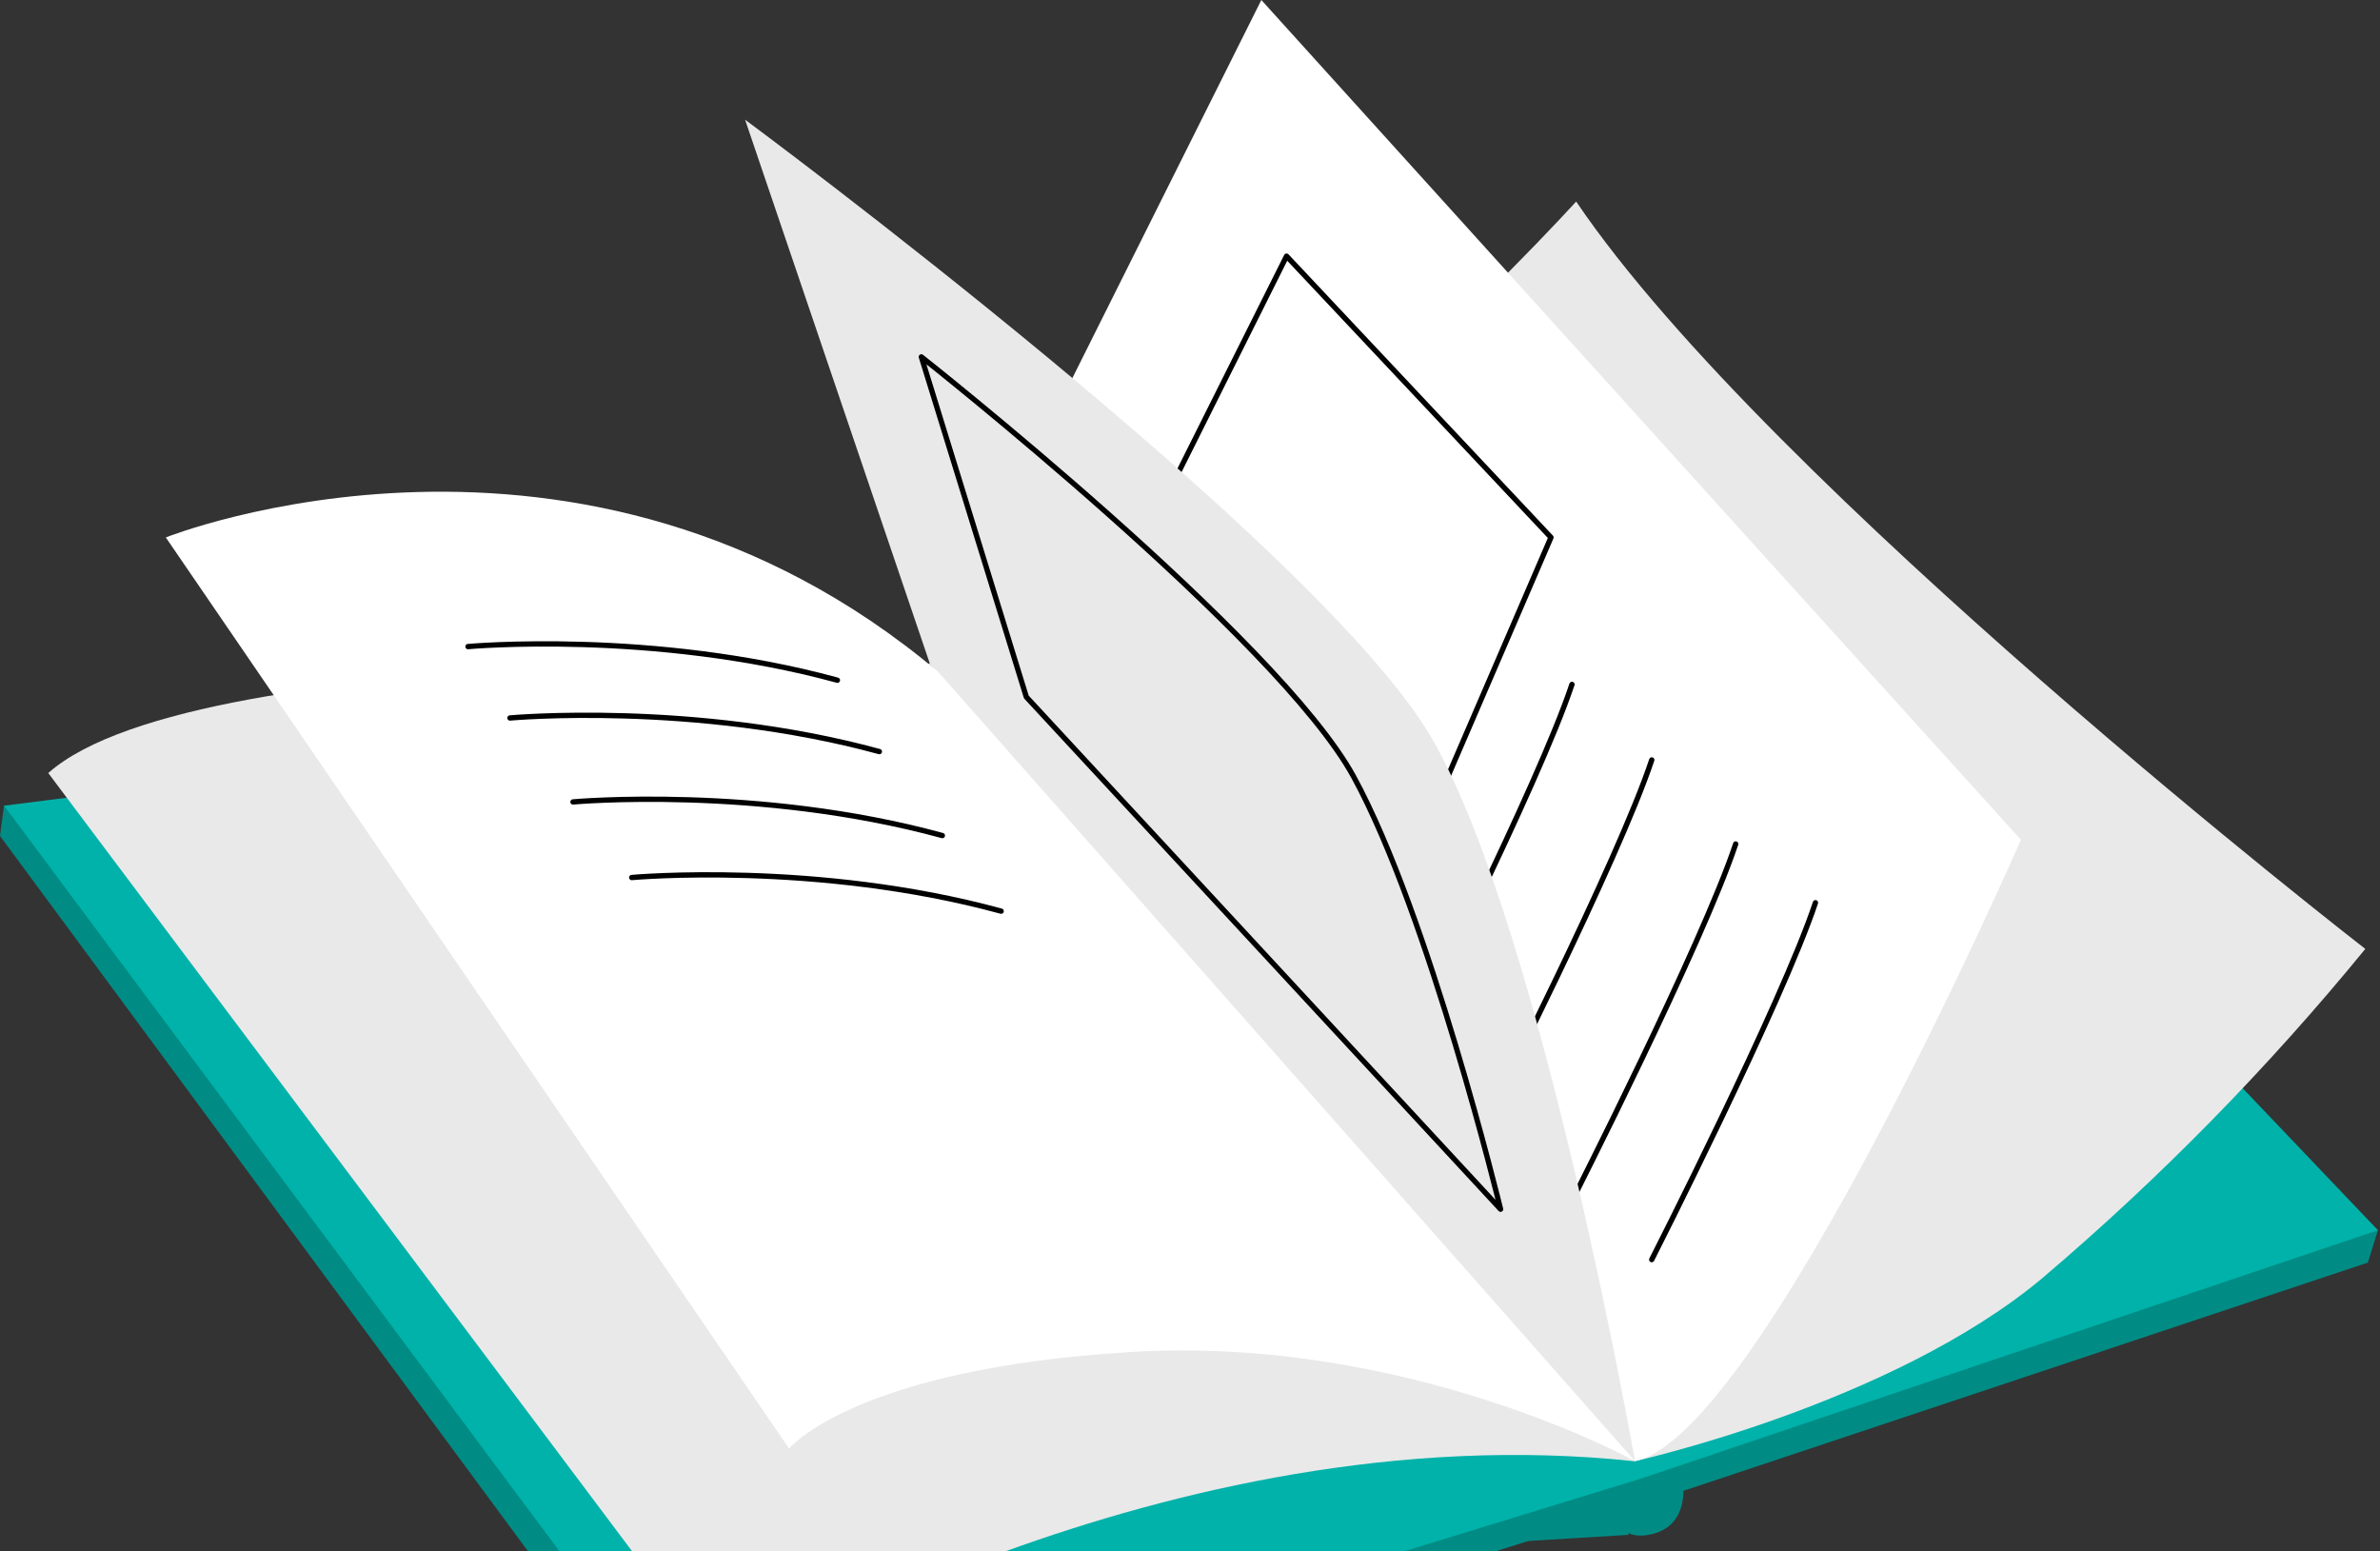 <svg width="448" height="292" viewBox="0 0 448 292" fill="none" xmlns="http://www.w3.org/2000/svg">
<rect x="0" y="0" width="448" height="292" fill="#333333" stroke="none"/>
<g clip-path="url(#clip0_191_6641)">
<path d="M281.328 290.409L306.555 288.88L305.026 272.824L281.328 290.409Z" fill="#008C85"/>
<path d="M447.61 231.537L0.764 151.597L0 157.331L133.792 338.563L303.498 285.043L303.909 284.915C304.574 287.62 306.4 289.602 310.378 288.866C315.46 287.931 316.819 284.151 316.89 280.583L445.713 237.64L447.61 231.537Z" fill="#008C85"/>
<path d="M0.766 151.64L178.131 129.085L300.442 77.094L447.611 231.537L309.233 278.176L134.925 331.71L0.766 151.64Z" fill="#00B2A9"/>
<path d="M137.088 316.093C137.088 316.093 219.195 265.518 307.757 275.033L175.013 124.951C175.013 124.951 37.526 120.207 9.086 145.495L137.088 316.093Z" fill="#E9E9E9"/>
<path d="M175.016 124.866C219.254 123.28 296.69 37.931 296.69 37.931C333.043 91.663 445.232 178.598 445.232 178.598C426.858 201.072 406.484 221.834 384.36 240.627C355.92 264.343 307.732 275.004 307.732 275.004L175.016 124.866Z" fill="#E9E9E9"/>
<path d="M237.428 0L380.407 158.054C380.407 158.054 331.426 270.261 307.729 275.004L174.984 124.922L237.428 0Z" fill="white"/>
<path d="M213.734 105.1L242.175 48.21L291.948 101.15L257.18 181.755L213.734 105.1Z" stroke="black" stroke-linecap="round" stroke-linejoin="round"/>
<path d="M280.102 210.2C280.102 210.2 304.592 162.06 310.92 143.031" stroke="black" stroke-linecap="round" stroke-linejoin="round"/>
<path d="M295.898 226.015C295.898 226.015 320.403 177.805 326.717 158.846" stroke="black" stroke-linecap="round" stroke-linejoin="round"/>
<path d="M310.914 237.073C310.914 237.073 335.405 188.863 341.732 169.904" stroke="black" stroke-linecap="round" stroke-linejoin="round"/>
<path d="M265.094 195.985C265.094 195.985 289.584 147.774 295.898 128.816" stroke="black" stroke-linecap="round" stroke-linejoin="round"/>
<path d="M175.018 124.866L140.25 22.526C140.25 22.526 249.254 103.132 269.823 139.477C290.392 175.823 307.762 275.004 307.762 275.004L175.018 124.922" fill="#E9E9E9"/>
<path d="M193.192 131.18L282.462 227.587C282.462 227.587 269.042 172.269 254.815 146.203C240.588 120.137 173.43 67.169 173.43 67.169L193.192 131.18Z" stroke="black" stroke-linecap="round" stroke-linejoin="round"/>
<path d="M307.756 275.004C307.756 275.004 265.088 251.303 212.908 254.46C160.728 257.617 148.539 272.64 148.539 272.64L31.211 101.15C31.211 101.15 109.425 69.93 176.583 126.437L307.756 275.004Z" fill="white"/>
<path d="M88.094 121.694C88.094 121.694 122.862 118.537 157.63 128.023" stroke="black" stroke-linecap="round" stroke-linejoin="round"/>
<path d="M95.992 135.131C95.992 135.131 130.76 131.973 165.528 141.46" stroke="black" stroke-linecap="round" stroke-linejoin="round"/>
<path d="M107.859 150.932C107.859 150.932 142.613 147.774 177.381 157.261" stroke="black" stroke-linecap="round" stroke-linejoin="round"/>
<path d="M118.914 165.161C118.914 165.161 153.682 162.004 188.45 171.49" stroke="black" stroke-linecap="round" stroke-linejoin="round"/>
</g>
<defs>
<clipPath id="clip0_191_6641">
<rect width="447.61" height="338.577" fill="white"/>
</clipPath>
</defs>
</svg>
